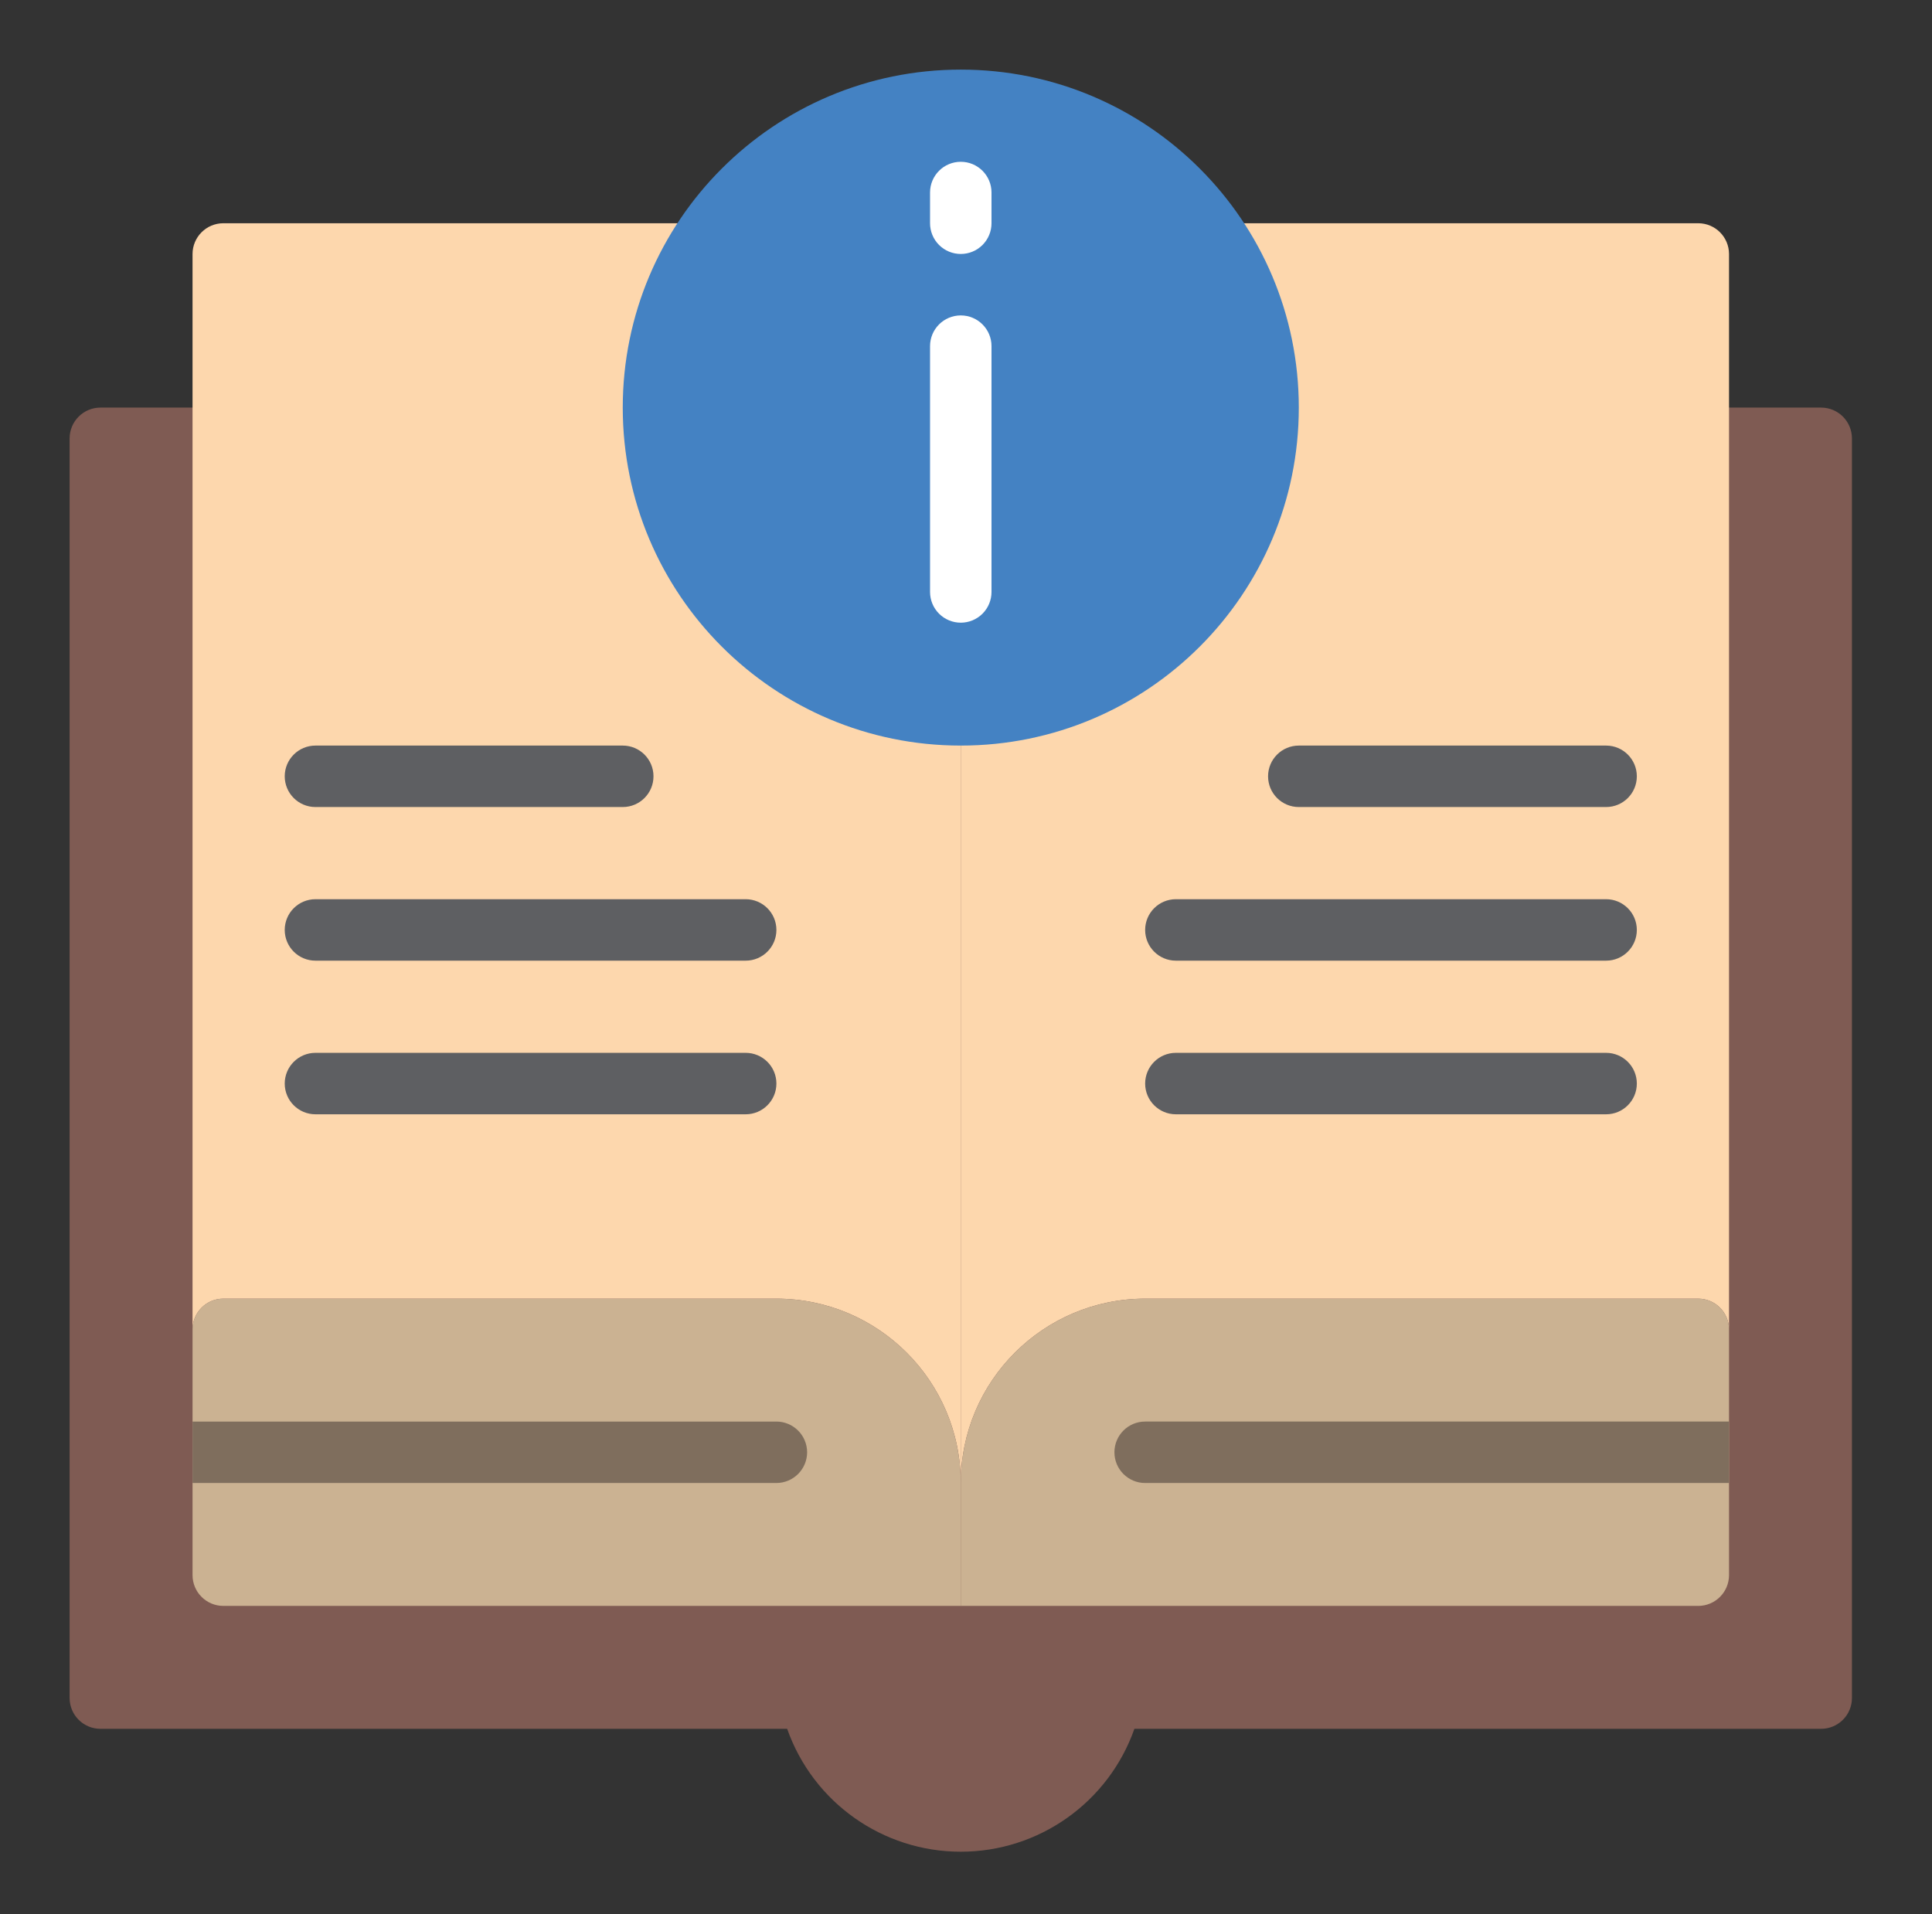 <svg width="555" height="550" viewBox="0 0 555 550" fill="none" xmlns="http://www.w3.org/2000/svg">
<rect x="0" y="0" width="555" height="550" fill="#333333" stroke="none"/>
<path d="M55.31 117.103H28.828C23.959 117.117 20.015 121.061 20 125.931V487.862C20.014 492.731 23.958 496.675 28.828 496.69H226.125C233.577 517.847 253.568 532 276 532C298.432 532 318.423 517.847 325.876 496.69H523.173C528.042 496.676 531.986 492.732 532.001 487.862V125.931C531.987 121.062 528.043 117.118 523.173 117.103H55.31Z" fill="#7F5B53"/>
<path d="M276 64.138V426.069C275.977 396.826 252.277 373.126 223.034 373.103H64.138C59.269 373.117 55.325 377.061 55.31 381.931V72.966C55.324 68.097 59.268 64.153 64.138 64.138H276V64.138Z" fill="#FDD7AD"/>
<path d="M496.69 72.966V381.932C496.676 377.063 492.732 373.119 487.862 373.104H328.966C299.723 373.127 276.023 396.827 276 426.07V64.138H487.862C492.732 64.152 496.676 68.096 496.69 72.966Z" fill="#FDD7AD"/>
<path d="M276 426.069V461.379H64.138C59.269 461.365 55.325 457.421 55.31 452.551V381.93C55.324 377.061 59.268 373.117 64.138 373.102H223.035C252.277 373.126 275.977 396.826 276 426.069Z" fill="#CBB292"/>
<path d="M496.69 381.931V452.552C496.676 457.421 492.732 461.365 487.862 461.38H276V426.07C276.023 396.827 299.723 373.127 328.966 373.104H487.863C492.732 373.118 496.676 377.062 496.69 381.931Z" fill="#CBB292"/>
<path d="M276 214.206C329.628 214.206 373.103 170.732 373.103 117.103C373.103 63.474 329.628 20 276 20C222.371 20 178.897 63.474 178.897 117.103C178.897 170.732 222.371 214.206 276 214.206Z" fill="#4482C3"/>
<path d="M276 178.897C273.659 178.898 271.413 177.968 269.757 176.312C268.101 174.656 267.172 172.411 267.172 170.069V99.448C267.172 94.573 271.124 90.62 276 90.62C280.876 90.62 284.828 94.572 284.828 99.448V170.069C284.829 172.41 283.899 174.656 282.243 176.312C280.587 177.967 278.341 178.897 276 178.897Z" fill="white"/>
<path d="M231.862 417.241C231.848 422.111 227.904 426.054 223.034 426.069H55.31V408.414H223.034C227.904 408.428 231.848 412.372 231.862 417.241Z" fill="#7F6E5D"/>
<path d="M496.69 408.414V426.069H328.966C324.091 426.069 320.138 422.117 320.138 417.241C320.138 412.366 324.09 408.413 328.966 408.413H496.69V408.414Z" fill="#7F6E5D"/>
<path d="M461.379 231.862H373.103C368.228 231.862 364.275 227.91 364.275 223.034C364.275 218.158 368.227 214.206 373.103 214.206H461.379C466.254 214.206 470.207 218.158 470.207 223.034C470.207 227.91 466.255 231.862 461.379 231.862Z" fill="#5E5F62"/>
<path d="M461.379 276H337.793C332.918 276 328.965 272.048 328.965 267.172C328.965 262.296 332.917 258.344 337.793 258.344H461.379C466.254 258.344 470.207 262.296 470.207 267.172C470.207 272.048 466.255 276 461.379 276Z" fill="#5E5F62"/>
<path d="M461.379 320.138H337.793C332.918 320.138 328.965 316.186 328.965 311.31C328.965 306.434 332.917 302.482 337.793 302.482H461.379C466.254 302.482 470.207 306.434 470.207 311.31C470.207 316.186 466.255 320.138 461.379 320.138Z" fill="#5E5F62"/>
<path d="M178.897 231.862H90.621C85.746 231.862 81.793 227.91 81.793 223.034C81.793 218.158 85.745 214.206 90.621 214.206H178.897C183.772 214.206 187.725 218.158 187.725 223.034C187.725 227.91 183.772 231.862 178.897 231.862Z" fill="#5E5F62"/>
<path d="M214.207 276H90.621C85.746 276 81.793 272.048 81.793 267.172C81.793 262.296 85.745 258.344 90.621 258.344H214.207C219.082 258.344 223.035 262.296 223.035 267.172C223.035 272.048 219.082 276 214.207 276Z" fill="#5E5F62"/>
<path d="M214.207 320.138H90.621C85.746 320.138 81.793 316.186 81.793 311.31C81.793 306.434 85.745 302.482 90.621 302.482H214.207C219.082 302.482 223.035 306.434 223.035 311.31C223.035 316.186 219.082 320.138 214.207 320.138Z" fill="#5E5F62"/>
<path d="M276 72.966C273.659 72.967 271.413 72.037 269.757 70.381C268.101 68.725 267.172 66.48 267.172 64.138V55.31C267.172 50.435 271.124 46.482 276 46.482C280.876 46.482 284.828 50.434 284.828 55.31V64.138C284.829 66.479 283.899 68.725 282.243 70.381C280.587 72.036 278.341 72.966 276 72.966Z" fill="white"/>
</svg>
